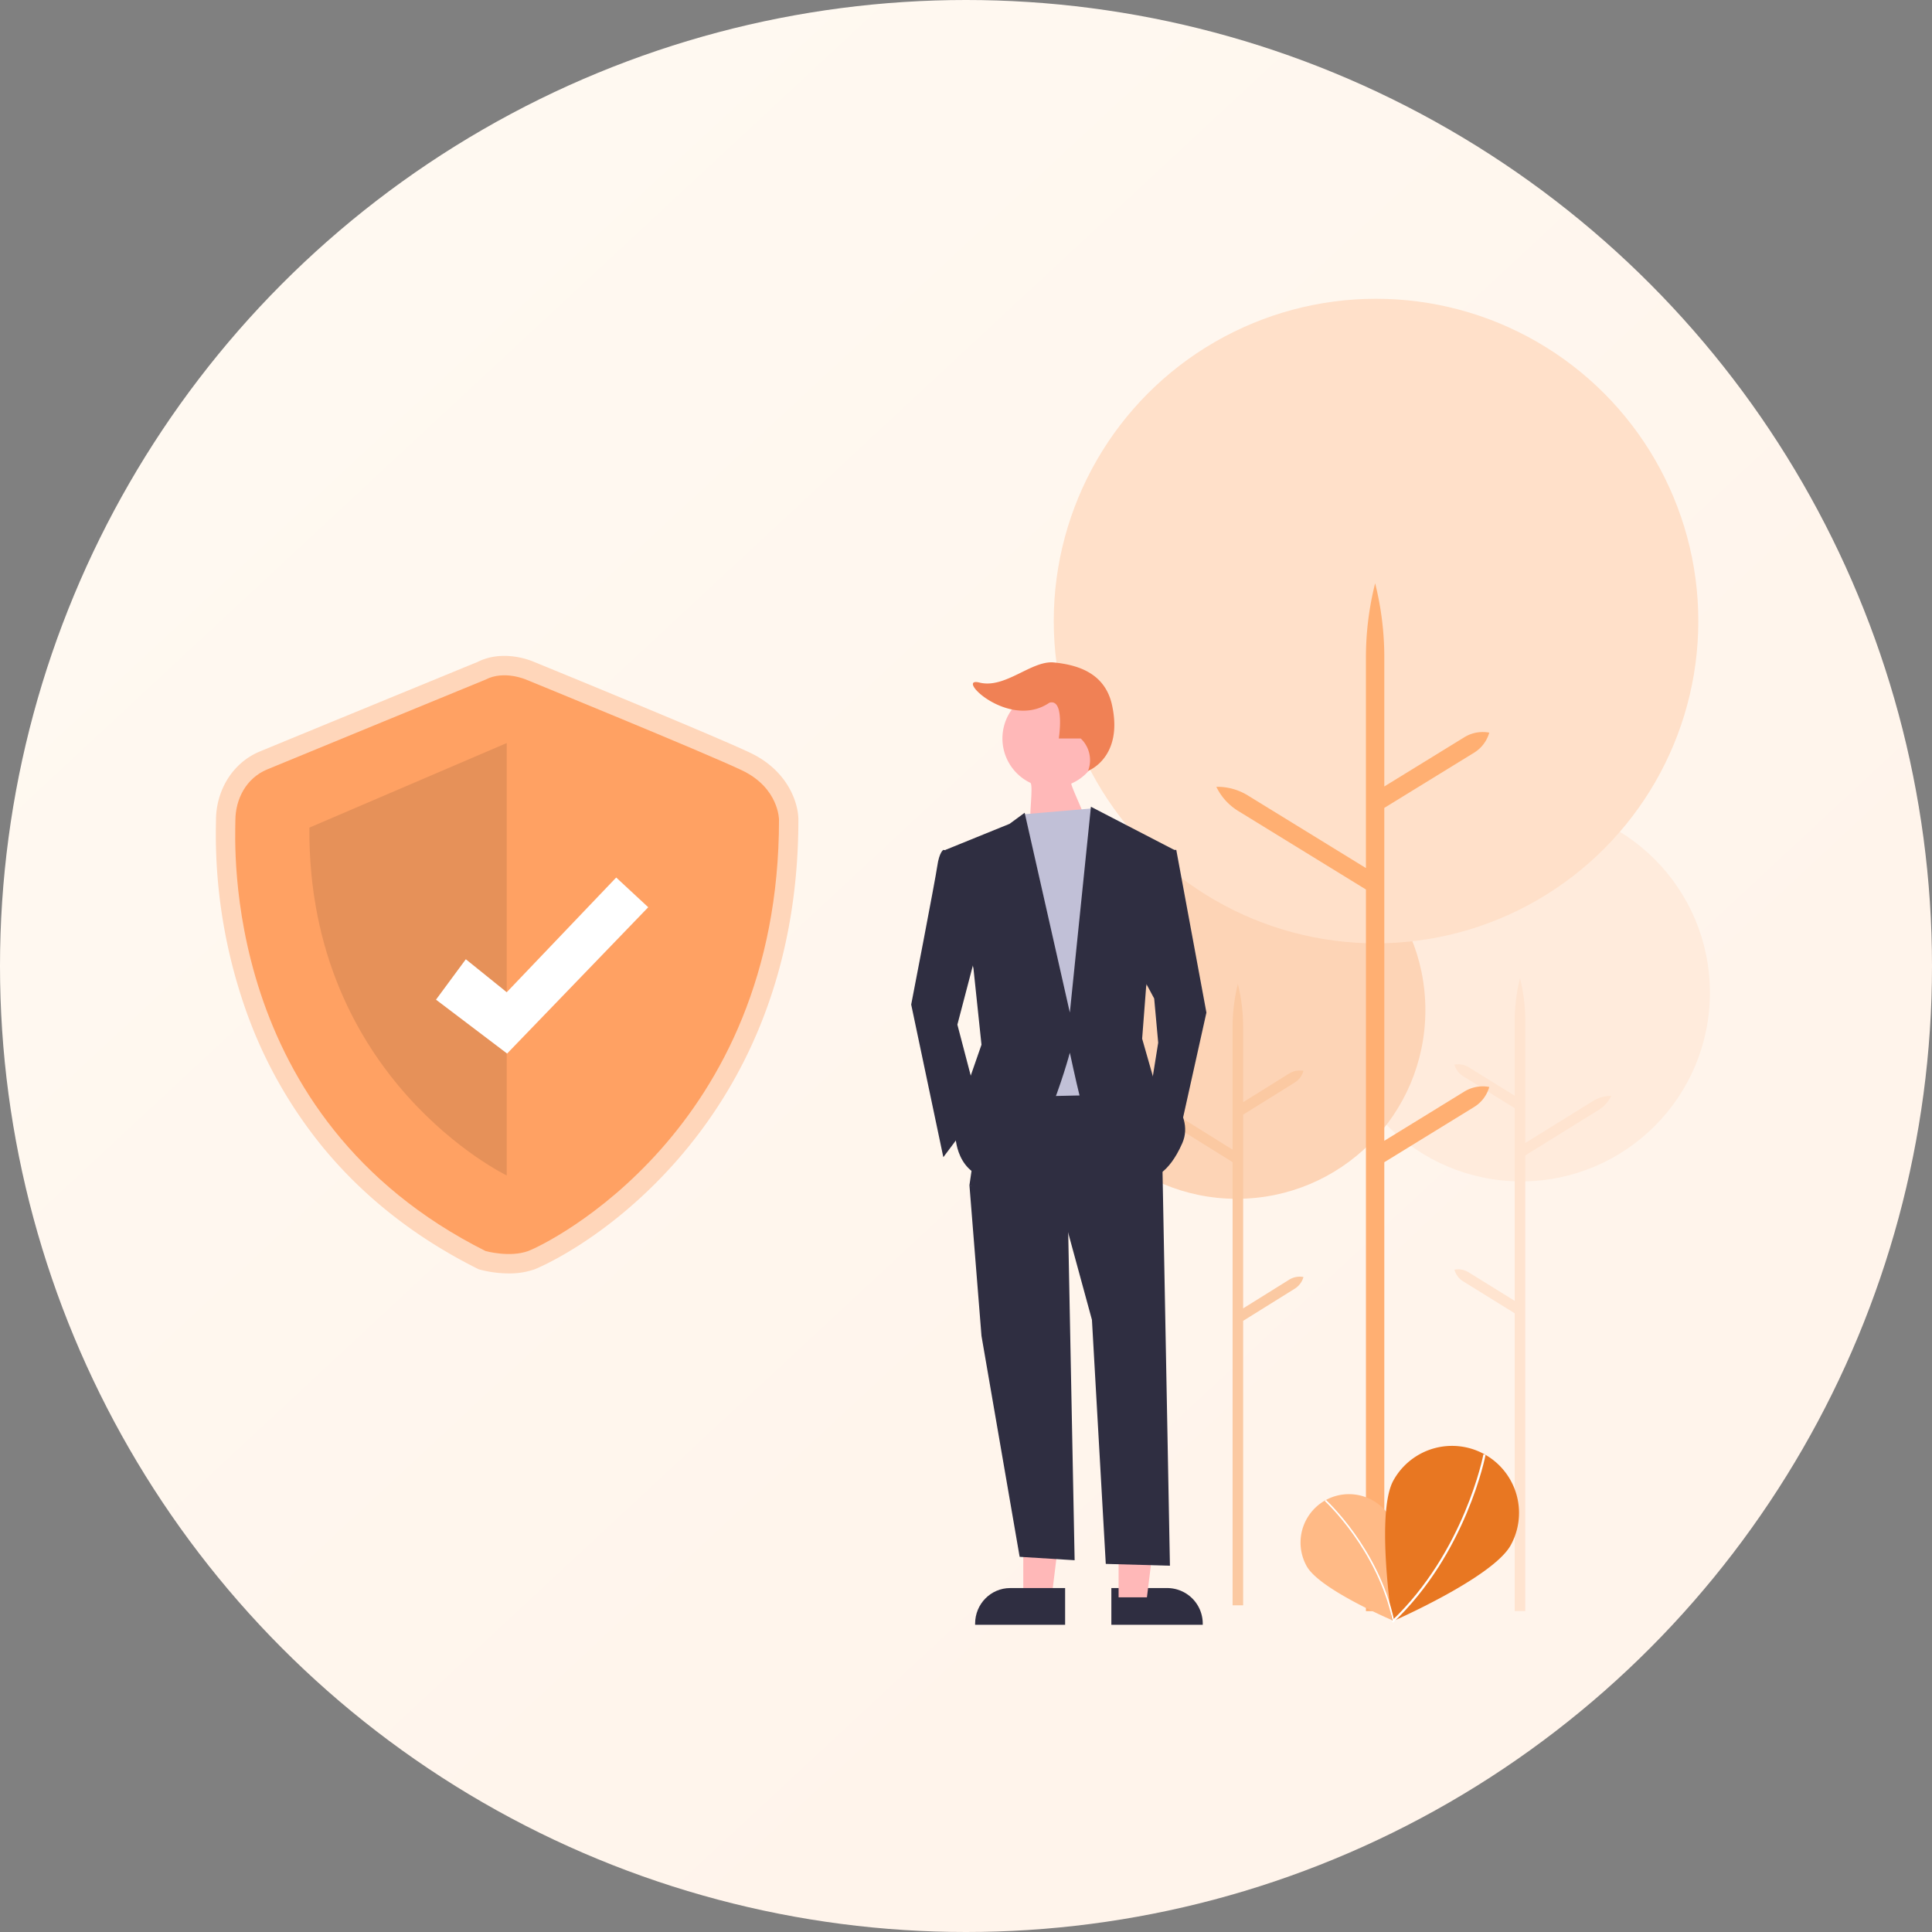 <svg width="128" height="128" xmlns="http://www.w3.org/2000/svg" xmlns:xlink="http://www.w3.org/1999/xlink">
    <rect width="100%" height="100%" fill="#808080" stroke="none"/>
    <defs>
        <linearGradient x1="34.785%" y1="0%" x2="88.824%" y2="58.08%" id="b">
            <stop stop-color="#FFF9F1" offset="0%"/>
            <stop stop-color="#FFF4EB" offset="100%"/>
        </linearGradient>
        <circle id="a" cx="64" cy="64" r="64"/>
    </defs>
    <g fill="none" fill-rule="evenodd">
        <mask id="c" fill="#fff">
            <use xlink:href="#a"/>
        </mask>
        <use fill="url(#b)" xlink:href="#a"/>
        <g fill-rule="nonzero" mask="url(#c)">
            <g transform="translate(88.28 53.264)">
                <circle fill="#FFEBDC" cx="12.503" cy="12.503" r="12.503"/>
                <path d="m9.026 31.033 3.048 1.889V20.156l-3.417-2.117a1.325 1.325 0 0 1-.578-.77c.326-.062.664 0 .947.175l3.048 1.889v-4.95c0-.958.117-1.912.35-2.841.232.929.35 1.883.35 2.84v8.08l4.496-2.786a2.204 2.204 0 0 1 1.197-.33c-.182.381-.47.702-.829.925l-4.865 3.014v30.191h-.7V33.745l-3.416-2.117a1.325 1.325 0 0 1-.578-.77c.326-.062.664 0 .947.175z" fill="#FFE4D0"/>
            </g>
            <g transform="translate(69.429 54.418)">
                <circle fill="#FDD4B6" cx="12.503" cy="12.503" r="12.503"/>
                <path d="m15.981 30.366-3.048 1.899V19.432l3.416-2.129c.283-.175.49-.452.579-.773a1.32 1.32 0 0 0-.947.176l-3.048 1.898v-4.976c0-.963-.117-1.922-.35-2.856-.232.934-.35 1.893-.35 2.856v8.122l-4.496-2.8a2.195 2.195 0 0 0-1.197-.332c.182.383.47.706.829.93l4.865 3.03v29.36h.699V33.091l3.416-2.128c.283-.176.49-.452.579-.774a1.32 1.32 0 0 0-.947.176z" fill="#FBC9A2"/>
            </g>
            <g transform="translate(69.814 19.794)">
                <circle fill="#FFE0C9" cx="21.352" cy="21.352" r="21.352"/>
                <path d="M27.206 52.523 21.9 55.786V33.732l5.947-3.657c.492-.302.851-.777 1.007-1.33a2.322 2.322 0 0 0-1.648.303L21.9 32.311v-8.552c0-1.655-.204-3.303-.608-4.908a20.087 20.087 0 0 0-.61 4.908v13.958l-7.827-4.813a3.858 3.858 0 0 0-2.083-.57 3.817 3.817 0 0 0 1.442 1.597l8.469 5.207v47.809H21.9v-29.74l5.947-3.657c.492-.302.851-.777 1.007-1.33a2.322 2.322 0 0 0-1.648.303z" fill="#FFAF72"/>
            </g>
            <path d="M92.163 100.62c.872 1.542.133 6.749.133 6.749s-4.844-2.05-5.716-3.591a3.207 3.207 0 0 1 5.583-3.158z" fill="#FFBA86"/>
            <path d="M100.088 102.375c-1.184 2.147-7.856 5.056-7.856 5.056s-1.1-7.195.082-9.342a4.438 4.438 0 1 1 7.774 4.286z" fill="#E87722"/>
            <path d="m92.366 107.362-.103.022c-.991-4.708-4.452-7.901-4.487-7.933l.071-.078c.035.032 3.52 3.247 4.519 7.99z" fill="#FFF"/>
            <path d="m92.29 107.509-.1-.106c4.829-4.585 6.079-10.981 6.09-11.045l.144.027c-.012.064-1.27 6.505-6.134 11.124z" fill="#FFF"/>
            <path d="M73.63 105.213h3.698a2.357 2.357 0 0 1 2.357 2.356v.077H73.63v-2.433z" fill="#2F2E41"/>
            <path d="M33.708 84.367a7.578 7.578 0 0 1-1.878-.243l-.121-.033-.112-.057c-4.056-2.033-7.478-4.72-10.171-7.983a30.224 30.224 0 0 1-5.135-9.119 35.097 35.097 0 0 1-1.985-12.364l.003-.203c0-2.045 1.135-3.84 2.892-4.571 1.345-.56 13.552-5.575 14.434-5.937 1.661-.832 3.433-.137 3.717-.016.636.26 11.92 4.876 14.36 6.037 2.513 1.197 3.183 3.347 3.183 4.429 0 4.897-.848 9.474-2.52 13.603a31.499 31.499 0 0 1-5.661 9.123c-4.621 5.2-9.243 7.044-9.288 7.06a5.05 5.05 0 0 1-1.718.274zm-1.087-2.692c.401.09 1.324.224 1.925.005.764-.279 4.633-2.285 8.248-6.353 4.995-5.621 7.53-12.687 7.533-21.002-.009-.169-.129-1.37-1.72-2.128-2.391-1.139-14.12-5.935-14.24-5.983l-.032-.014c-.245-.103-1.028-.32-1.567-.037l-.108.05c-.13.054-13.089 5.376-14.471 5.952-.967.403-1.311 1.4-1.311 2.2l-.004.253c-.11 5.69 1.206 19.69 15.747 27.057z" fill="#FFD6BA"/>
            <path d="M32.172 45.025s-13.076 5.37-14.477 5.954c-1.4.584-2.101 1.985-2.101 3.386s-1.051 19.682 16.578 28.521c0 0 1.6.443 2.814 0 1.214-.442 16.625-7.914 16.625-28.58 0 0 0-2.1-2.452-3.268-2.451-1.168-14.305-6.013-14.305-6.013s-1.456-.642-2.682 0z" fill="#FFA163"/>
            <path d="M33.573 49.228v28.65s-13.193-6.35-13.076-23.046l13.076-5.604z" fill="#000" opacity=".1"/>
            <path fill="#FFF" d="m28.886 66.23 1.976-2.677 2.711 2.185 7.252-7.6 2.122 1.969-9.35 9.694z"/>
            <path fill="#FFB8B8" d="M67.796 105.826h1.877l.894-7.243h-2.772z"/>
            <path d="M70.567 105.213h-3.642c-1.282 0-2.321 1.055-2.321 2.356v.077h5.963v-2.433z" fill="#2F2E41"/>
            <path fill="#FFB8B8" d="M74.11 105.826h1.877l.893-7.243H74.11z"/>
            <path fill="#2F2E41" d="m70.747 80.391.45 22.978-3.643-.226-2.528-14.636-.798-9.978z"/>
            <path fill="#2F2E41" d="m77 76.533.511 27.2-4.25-.121-.917-16.169-1.597-5.854-6.52-3.06 1.065-7.318 9.58-.133z"/>
            <path d="M68.261 54.027c0 .58 3.247.207 3.566.103.1-.033-.94-2.177-.843-2.22a3.26 3.26 0 1 0-2.723-.047c.175.085 0 1.586 0 2.164z" fill="#FFB8B8"/>
            <path fill="#C1C0D7" d="m72.377 53.558.499.756 1.33 3.725-1.064 14.502-6.253.134-.799-16.632 1.673-2.09z"/>
            <path d="m63.562 56.442-1.064-.133s-.266.133-.4 1.065c-.132.931-1.729 9.18-1.729 9.18l2.129 10.112 2.395-3.193-1.464-5.588 1.464-5.588-1.33-5.855zM77.133 56.31h.799l1.996 10.776-1.863 8.383-1.863-3.06.532-3.327-.266-2.927-.931-1.73z" fill="#2F2E41"/>
            <path d="M70.148 48.926s.415-2.666-.622-2.37c-2.684 1.842-6.337-1.761-4.633-1.334 1.704.427 3.448-1.48 4.93-1.332 1.48.149 3.372.64 3.85 2.815.767 3.486-1.581 4.366-1.581 4.366l.039-.127a1.977 1.977 0 0 0-.531-2.018h-1.452z" fill="#F08155"/>
            <path d="m62.631 56.31 4.258-1.73.998-.732 2.993 13.238 1.397-13.637 5.522 2.86-1.863 9.048-.266 3.459.798 2.794s2.794 1.996 1.863 4.125c-.931 2.128-1.996 2.261-1.996 2.261s-4.524-4.257-4.79-5.322c-.266-1.064-.665-2.927-.665-2.927s-2.262 8.516-4.923 8.383c-2.66-.134-2.66-2.928-2.66-2.928l.665-2.927 1.064-3.06-.532-5.056-1.863-7.85z" fill="#2F2E41"/>
        </g>
    </g>
</svg>
